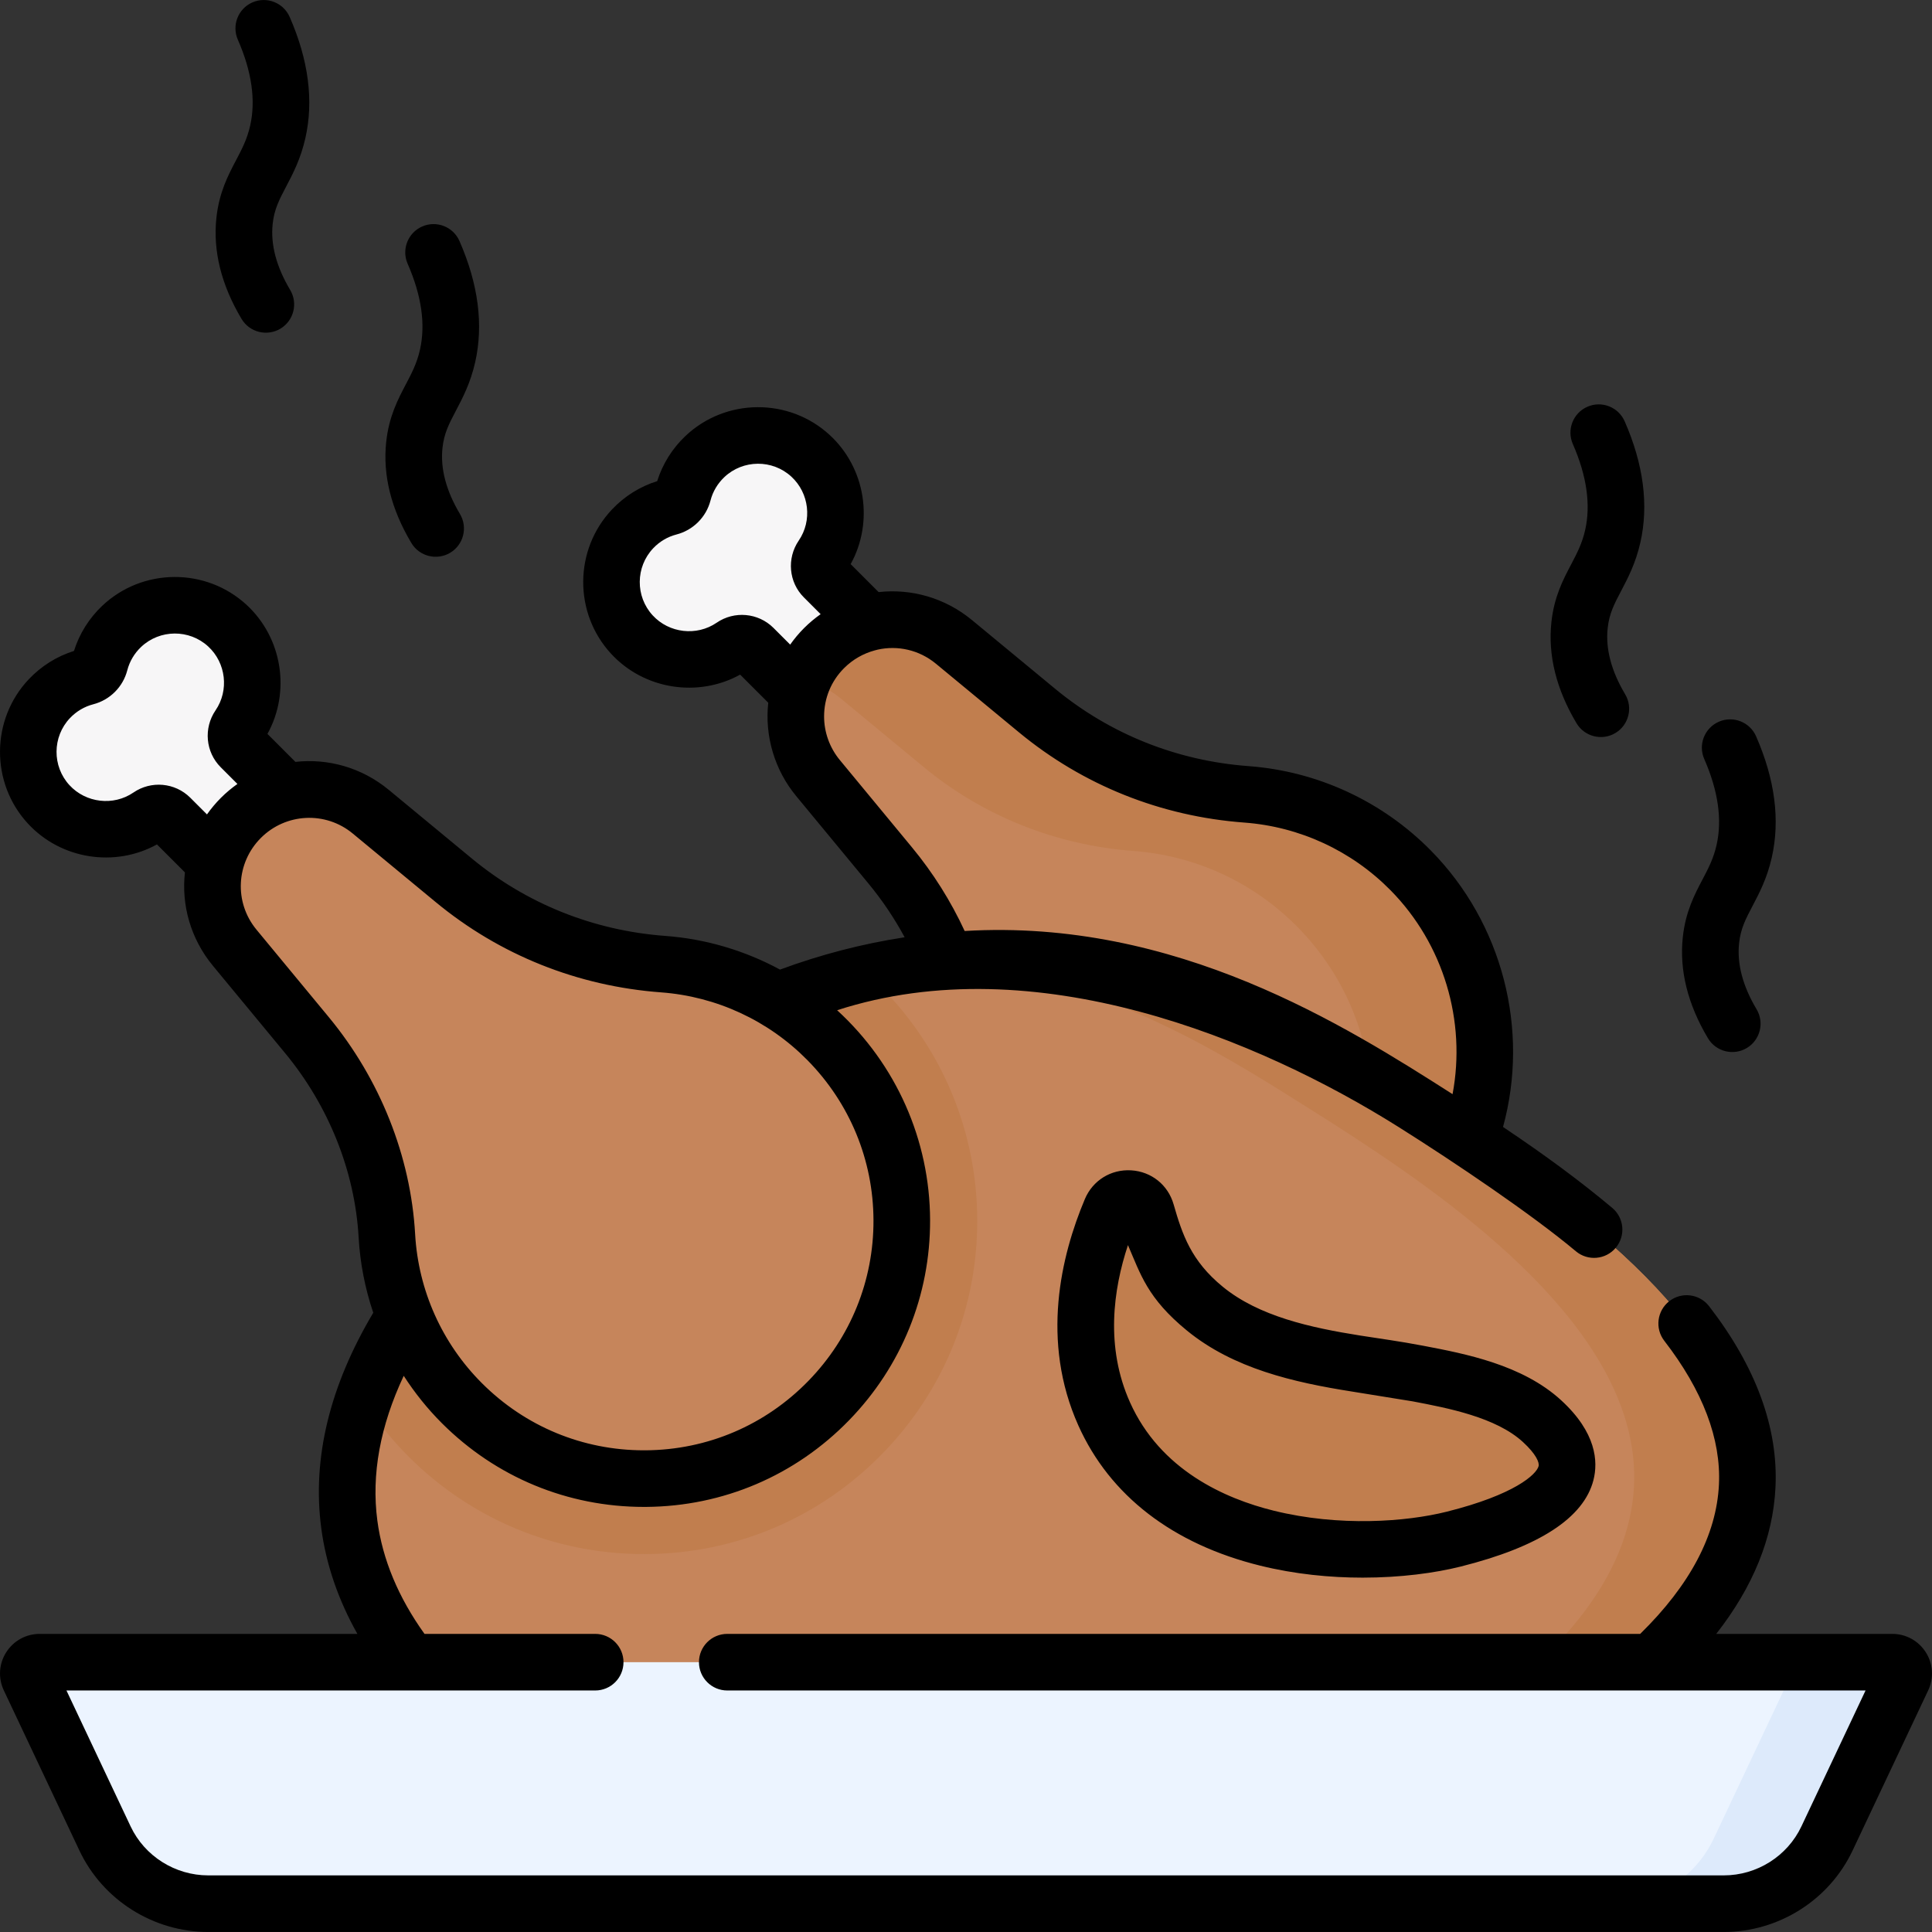 <svg id="Capa_1" enable-background="new 0 0 512.01 512.01" height="512" viewBox="0 0 512.01 512.01" width="512" xmlns="http://www.w3.org/2000/svg"><rect x="0" y="0" width="512.01" height="512.01" fill="#333333" stroke="none"/><g><g><g><path d="m167.454 168.162c-7.264-7.882-7.171-20.236.202-28.015 2.756-2.908 6.147-4.827 9.741-5.758 1.78-.461 3.18-1.861 3.641-3.641.931-3.594 2.85-6.984 5.758-9.741 7.78-7.373 20.134-7.465 28.015-.202 7.664 7.063 8.685 18.458 3.069 26.679-1.186 1.735-1.008 4.058.478 5.544l32.103 32.103-18.681 18.681-32.103-32.103c-1.486-1.486-3.808-1.663-5.544-.478-8.221 5.616-19.615 4.596-26.679-3.069z" fill="#f7f6f7"/><path d="m276.967 326.861c26.889 26.889 70.628 26.658 97.227-.693 25.938-26.671 25.782-69.015-.341-95.505-12.084-12.254-27.637-18.969-43.525-20.148-20.361-1.511-39.773-9.209-55.51-22.217l-21.991-18.177c-10.179-8.414-25.088-7.708-34.427 1.631-9.339 9.339-10.045 24.247-1.631 34.427l19.131 23.144c12.453 15.066 20.079 33.647 21.185 53.162.917 16.151 7.543 32.037 19.882 44.376z" fill="#c6855b"/><path d="m373.853 230.663c-12.084-12.254-27.637-18.969-43.525-20.148-20.361-1.511-39.773-9.209-55.51-22.217l-21.991-18.177c-10.179-8.415-25.088-7.708-34.427 1.63-2.449 2.449-4.289 5.287-5.542 8.317 3.556.908 6.969 2.574 9.968 5.053l21.991 18.177c15.737 13.008 35.149 20.706 55.51 22.217 15.888 1.179 31.441 7.894 43.525 20.148 26.123 26.49 26.279 68.833.341 95.504-1.41 1.45-2.878 2.808-4.38 4.105 12.642-2.75 24.658-9.108 34.38-19.105 25.939-26.671 25.783-69.014-.34-95.504z" fill="#c17e4e"/></g><path d="m435.508 442.506.01-.01c16.37-14.55 26.67-31.13 27.52-48.68 1.85-38.2-41.54-71.12-74.1-92.37-5.51-3.6-10.71-6.86-15.32-9.76-23.26-14.59-60.37-37.89-109.55-37.71-5.42.02-11 .32-16.71.96-29.03 3.22-52.06 13.85-68.25 23.78-8.701 5.498-21.053 14.153-34.134 26.661-19.777 18.91-58.101 55.555-52.406 98.58 1.106 8.359 4.614 22.547 17.77 38.55h325.17z" fill="#c6855b"/><path d="m388.938 301.446c-5.51-3.6-10.71-6.86-15.32-9.76-23.26-14.59-60.37-37.89-109.55-37.71-4.707.018-9.54.261-14.468.74 41.509 4.036 73.276 23.959 94.018 36.97 4.61 2.9 9.81 6.16 15.32 9.76 32.56 21.25 75.95 54.17 74.1 92.37-.85 17.55-11.15 34.13-27.52 48.68l-.01.01h30l.01-.01c16.37-14.55 26.67-31.13 27.52-48.68 1.85-38.2-41.54-71.12-74.1-92.37z" fill="#c17e4e"/><path d="m456.824 504.506h-401.633c-11.718 0-22.379-6.73-27.353-17.267l-20.041-42.46c-.939-1.989.523-4.273 2.735-4.273h490.951c2.212 0 3.674 2.284 2.735 4.273l-20.041 42.46c-4.973 10.537-15.634 17.267-27.353 17.267z" fill="#ecf4ff"/><path d="m501.483 440.506h-30c2.212 0 3.674 2.284 2.735 4.273l-20.041 42.459c-4.974 10.537-15.635 17.267-27.353 17.267h30c11.718 0 22.379-6.73 27.353-17.267l20.041-42.459c.94-1.989-.522-4.273-2.735-4.273z" fill="#ddeafb"/><path d="m375.805 364.018c10.969 2.091 24.353 4.8 32.868 12.611 19.413 17.809-8.551 27.543-23.442 31.268-25.133 6.288-75.883 4.09-92.602-33.182-9.04-20.152-3.762-40.856 1.786-54.023 1.825-4.331 8.099-3.98 9.399.536.78 2.71 1.826 5.592 3.225 8.562 1.637 3.474 4.881 10.99 12.296 17.048 11.15 9.11 26.182 12.329 40.057 14.522 3.933.623 9.865 1.41 16.413 2.658z" fill="#c17e4e"/><g><path d="m108.266 386.003c16.671 16.671 38.837 25.852 62.413 25.853h.002c24.041 0 46.52-9.499 63.292-26.745 16.214-16.673 25.098-38.633 25.015-61.835-.084-23.2-9.123-45.096-25.453-61.655-1.257-1.274-2.561-2.491-3.885-3.681-20.805 4.729-37.801 12.961-50.542 20.776-8.701 5.498-21.053 14.153-34.134 26.661-14.487 13.852-38.924 37.221-48.723 65.642 3.427 5.373 7.437 10.407 12.015 14.984z" fill="#c17e4e"/><path d="m12.896 213.162c-7.264-7.882-7.171-20.236.202-28.015 2.756-2.908 6.147-4.827 9.741-5.758 1.78-.461 3.18-1.861 3.641-3.641.931-3.594 2.85-6.984 5.758-9.741 7.78-7.373 20.134-7.465 28.015-.202 7.664 7.063 8.685 18.458 3.069 26.679-1.186 1.735-1.008 4.058.478 5.544l32.103 32.103-18.681 18.681-32.103-32.103c-1.486-1.486-3.808-1.663-5.544-.478-8.221 5.616-19.616 4.596-26.679-3.069z" fill="#f7f6f7"/><path d="m122.409 371.861c26.889 26.889 70.628 26.658 97.227-.693 25.938-26.671 25.782-69.015-.341-95.505-12.084-12.254-27.637-18.969-43.525-20.148-20.361-1.511-39.773-9.209-55.51-22.217l-21.991-18.177c-10.179-8.414-25.088-7.708-34.427 1.631-9.339 9.339-10.045 24.247-1.631 34.427l19.131 23.144c12.453 15.066 20.079 33.647 21.185 53.162.917 16.151 7.543 32.037 19.882 44.376z" fill="#c6855b"/></g></g><path d="m119.296 146.498c3.558-2.122 4.722-6.725 2.6-10.283-3.662-6.142-5.221-12.033-4.632-17.511.417-3.879 1.739-6.395 3.57-9.876 1.797-3.417 3.833-7.29 5.087-12.801 2.254-9.91.857-20.727-4.153-32.15-1.663-3.793-6.085-5.519-9.881-3.855-3.793 1.664-5.52 6.087-3.855 9.881 3.691 8.417 4.789 16.087 3.263 22.797-.817 3.596-2.17 6.168-3.736 9.147-2.103 3.999-4.485 8.53-5.208 15.255-.944 8.784 1.298 17.799 6.663 26.796 2.141 3.593 6.774 4.692 10.282 2.6zm308.793 47.774c3.558-2.122 4.722-6.725 2.6-10.283-3.662-6.141-5.22-12.032-4.631-17.511.417-3.879 1.739-6.396 3.57-9.877 1.797-3.417 3.832-7.289 5.087-12.8 2.254-9.91.857-20.727-4.153-32.149-1.663-3.793-6.084-5.518-9.881-3.856-3.793 1.664-5.52 6.088-3.855 9.881 3.691 8.418 4.789 16.088 3.264 22.797-.819 3.597-2.172 6.169-3.737 9.148-2.103 3.999-4.485 8.531-5.208 15.255-.944 8.785 1.297 17.801 6.662 26.797 2.141 3.591 6.774 4.69 10.282 2.598zm34.829 83.478c3.558-2.122 4.722-6.725 2.6-10.283-3.662-6.141-5.22-12.032-4.632-17.511.417-3.878 1.739-6.394 3.57-9.876 1.797-3.417 3.833-7.29 5.086-12.8 2.256-9.908.859-20.725-4.151-32.15-1.663-3.793-6.088-5.52-9.88-3.857-3.794 1.664-5.521 6.087-3.856 9.881 3.691 8.419 4.789 16.089 3.262 22.798-.817 3.596-2.171 6.169-3.736 9.148-2.103 3.998-4.485 8.53-5.208 15.254-.943 8.785 1.299 17.8 6.663 26.796 2.141 3.593 6.774 4.692 10.282 2.6zm-388.622-190.636c3.558-2.122 4.722-6.725 2.6-10.283-3.662-6.142-5.221-12.033-4.632-17.511.417-3.878 1.739-6.394 3.57-9.876 1.797-3.417 3.833-7.29 5.087-12.801 2.254-9.91.856-20.727-4.153-32.149-1.663-3.793-6.086-5.518-9.881-3.856-3.793 1.664-5.52 6.088-3.855 9.881 3.691 8.417 4.789 16.088 3.263 22.798-.817 3.596-2.171 6.169-3.736 9.148-2.103 3.998-4.485 8.53-5.208 15.254-.944 8.784 1.298 17.799 6.663 26.796 2.141 3.592 6.774 4.691 10.282 2.599zm339.447 283.989c-10.302-9.451-25.463-12.341-36.534-14.452-6.464-1.233-11.259-1.847-16.646-2.698-13.309-2.103-26.938-5.124-36.482-12.922-8.427-6.885-10.752-13.859-13.06-21.876-1.481-5.148-5.897-8.68-11.25-8.998-5.36-.321-10.181 2.674-12.267 7.624-6.327 15.016-11.761 37.615-1.718 60.004 8.33 18.571 24.994 31.413 48.191 37.138 9.232 2.279 18.554 3.175 27.148 3.175 10.089 0 19.176-1.236 25.925-2.925 20.844-5.214 32.701-12.934 35.242-22.943 1.249-4.915.778-12.57-8.549-21.127zm-5.988 17.436c-.562 2.213-6.373 7.587-24.345 12.083-10.752 2.689-28.438 4.033-45.839-.262-12.938-3.193-30.049-10.767-38.1-28.714-6.574-14.658-4.452-29.896-.544-41.672 3.335 7.697 5.146 14.081 15.662 22.673 12.305 10.053 28.241 13.69 43.631 16.122 5.418.856 16.18 2.616 16.18 2.616 9.303 1.774 22.043 4.203 29.202 10.771 3.456 3.171 4.397 5.42 4.153 6.383zm102.619 49.352c-1.939-3.059-5.264-4.886-8.891-4.886h-46.654c9.777-12.465 15.054-25.472 15.7-38.827.764-15.768-5.156-31.923-17.596-48.016-2.532-3.278-7.243-3.879-10.521-1.348-3.277 2.533-3.88 7.244-1.347 10.521 10.194 13.19 15.066 26.015 14.48 38.118-.645 13.333-7.671 26.627-20.868 39.552h-241.941c-4.143 0-7.5 3.358-7.5 7.5s3.357 7.5 7.5 7.5h301.666l-17.008 36.032c-3.718 7.877-11.792 12.968-20.57 12.968h-401.633c-8.778 0-16.853-5.09-20.57-12.969l-17.008-36.031h91.121.009.006 48.987c4.143 0 7.5-3.358 7.5-7.5s-3.357-7.5-7.5-7.5h-45.235c-6.93-9.663-11.137-19.75-12.498-30.032-1.615-12.221.748-25.081 6.992-38.36 2.898 4.495 6.27 8.711 10.11 12.551 14.324 14.324 33.325 22.192 53.562 22.191.181 0 .363 0 .544-.002 20.436-.142 39.542-8.295 53.802-22.957 13.92-14.314 21.547-33.164 21.476-53.076-.076-21.197-8.98-41.258-24.636-55.594 52.415-16.972 111.782 7.664 148.814 30.962 14.894 9.371 35.327 23.158 46.968 32.92 3.158 2.649 7.893 2.26 10.566-.928 2.661-3.174 2.246-7.904-.928-10.566-8.311-6.969-17.613-13.867-28.946-21.454 7.067-25.804-.131-53.996-19.129-73.262-12.882-13.064-30.04-21.006-48.314-22.364-19.016-1.41-36.751-8.506-51.288-20.522l-21.986-18.167c-7.199-5.954-16.145-8.393-24.761-7.431l-7.409-7.415c6.165-11.144 3.982-25.438-5.548-34.211-10.792-9.942-27.593-9.823-38.253.274-3.484 3.304-6.048 7.411-7.472 11.948-4.551 1.426-8.661 3.994-11.951 7.476-10.099 10.66-10.218 27.466-.271 38.261 8.765 9.51 23.049 11.692 34.21 5.54l7.446 7.445c-.971 8.847 1.69 17.826 7.387 24.72l19.132 23.152c3.7 4.474 6.916 9.256 9.623 14.289-11.198 1.714-22.264 4.587-33.024 8.566-9.323-5.044-19.661-8.128-30.393-8.925-19.02-1.411-36.754-8.506-51.286-20.518l-21.991-18.177c-7.2-5.952-16.146-8.389-24.762-7.427l-7.408-7.414c6.162-11.14 3.985-25.433-5.541-34.213-10.801-9.938-27.604-9.818-38.259.277-3.483 3.303-6.048 7.41-7.473 11.949-4.536 1.423-8.645 3.988-11.951 7.475-10.099 10.66-10.218 27.465-.271 38.261 8.77 9.514 23.054 11.697 34.212 5.541l7.411 7.411c-.961 8.615 1.476 17.558 7.426 24.756l19.13 23.144c11.57 13.998 18.488 31.331 19.479 48.809.39 6.868 1.711 13.584 3.879 19.99-11.575 19.46-16.221 38.634-13.789 57.042 1.274 9.622 4.486 19.017 9.581 28.065h-84.181c-3.627 0-6.951 1.827-8.891 4.886-1.934 3.05-2.168 6.821-.627 10.089l20.042 42.458c6.183 13.101 19.581 21.566 34.135 21.566h401.633c14.554 0 27.952-8.465 34.135-21.565l20.043-42.462c1.54-3.264 1.305-7.035-.628-10.086zm-297.276-271.443c-1.369 1.366-2.594 2.836-3.687 4.385l-4.448-4.449c-4.032-4.004-10.372-4.561-15.05-1.346-5.299 3.614-12.584 2.773-16.939-1.955-4.621-5.015-4.564-12.825.136-17.786 1.681-1.778 3.813-3.041 6.164-3.65 4.425-1.143 7.883-4.601 9.025-9.021.607-2.348 1.873-4.484 3.657-6.175 4.95-4.689 12.756-4.747 17.772-.127 4.734 4.358 5.577 11.637 1.953 16.937-3.228 4.733-2.644 11.078 1.37 15.067l4.431 4.434c-1.537 1.086-3.007 2.31-4.384 3.686zm9.453 34.953c-2.678-3.245-4.153-7.341-4.153-11.535 0-4.845 1.882-9.391 5.303-12.806 2.33-2.329 5.133-3.885 8.098-4.688.269-.053.534-.125.797-.208 5.276-1.174 10.982.042 15.456 3.744l21.988 18.169c16.946 14.006 37.602 22.277 59.733 23.918 14.652 1.088 28.412 7.458 38.744 17.937 14.089 14.287 20.085 34.688 16.435 54.036-28.401-18.12-73.176-46.576-129.299-43.241-3.66-7.914-8.335-15.36-13.974-22.179zm-164.012 10.048c-1.376 1.376-2.601 2.847-3.687 4.384l-4.448-4.449c-4.032-4.004-10.372-4.562-15.053-1.343-5.295 3.613-12.578 2.772-16.938-1.957-4.621-5.016-4.564-12.826.127-17.777 1.693-1.786 3.83-3.052 6.174-3.659 4.424-1.143 7.882-4.601 9.023-9.02.609-2.349 1.875-4.486 3.659-6.178 4.951-4.691 12.762-4.746 17.778-.129 4.731 4.36 5.57 11.639 1.946 16.939-3.218 4.719-2.64 11.057 1.371 15.067l4.43 4.434c-1.536 1.087-3.006 2.311-4.382 3.688zm28.585 58.095-19.131-23.144c-6.047-7.305-5.421-17.771 1.153-24.345 6.573-6.573 17.112-7.15 24.344-1.153l21.991 18.177c16.94 14.003 37.597 22.273 59.733 23.916 14.648 1.087 28.407 7.457 38.74 17.935 11.249 11.407 17.476 26.481 17.533 42.445.058 15.964-6.062 31.081-17.229 42.564-11.438 11.761-26.763 18.301-43.152 18.416-.146.001-.29.001-.437.001-16.229 0-31.471-6.311-42.957-17.798h-.001c-10.565-10.565-16.851-24.592-17.695-39.497-1.17-20.647-9.3-41.073-22.892-57.517z"/></g></svg>
